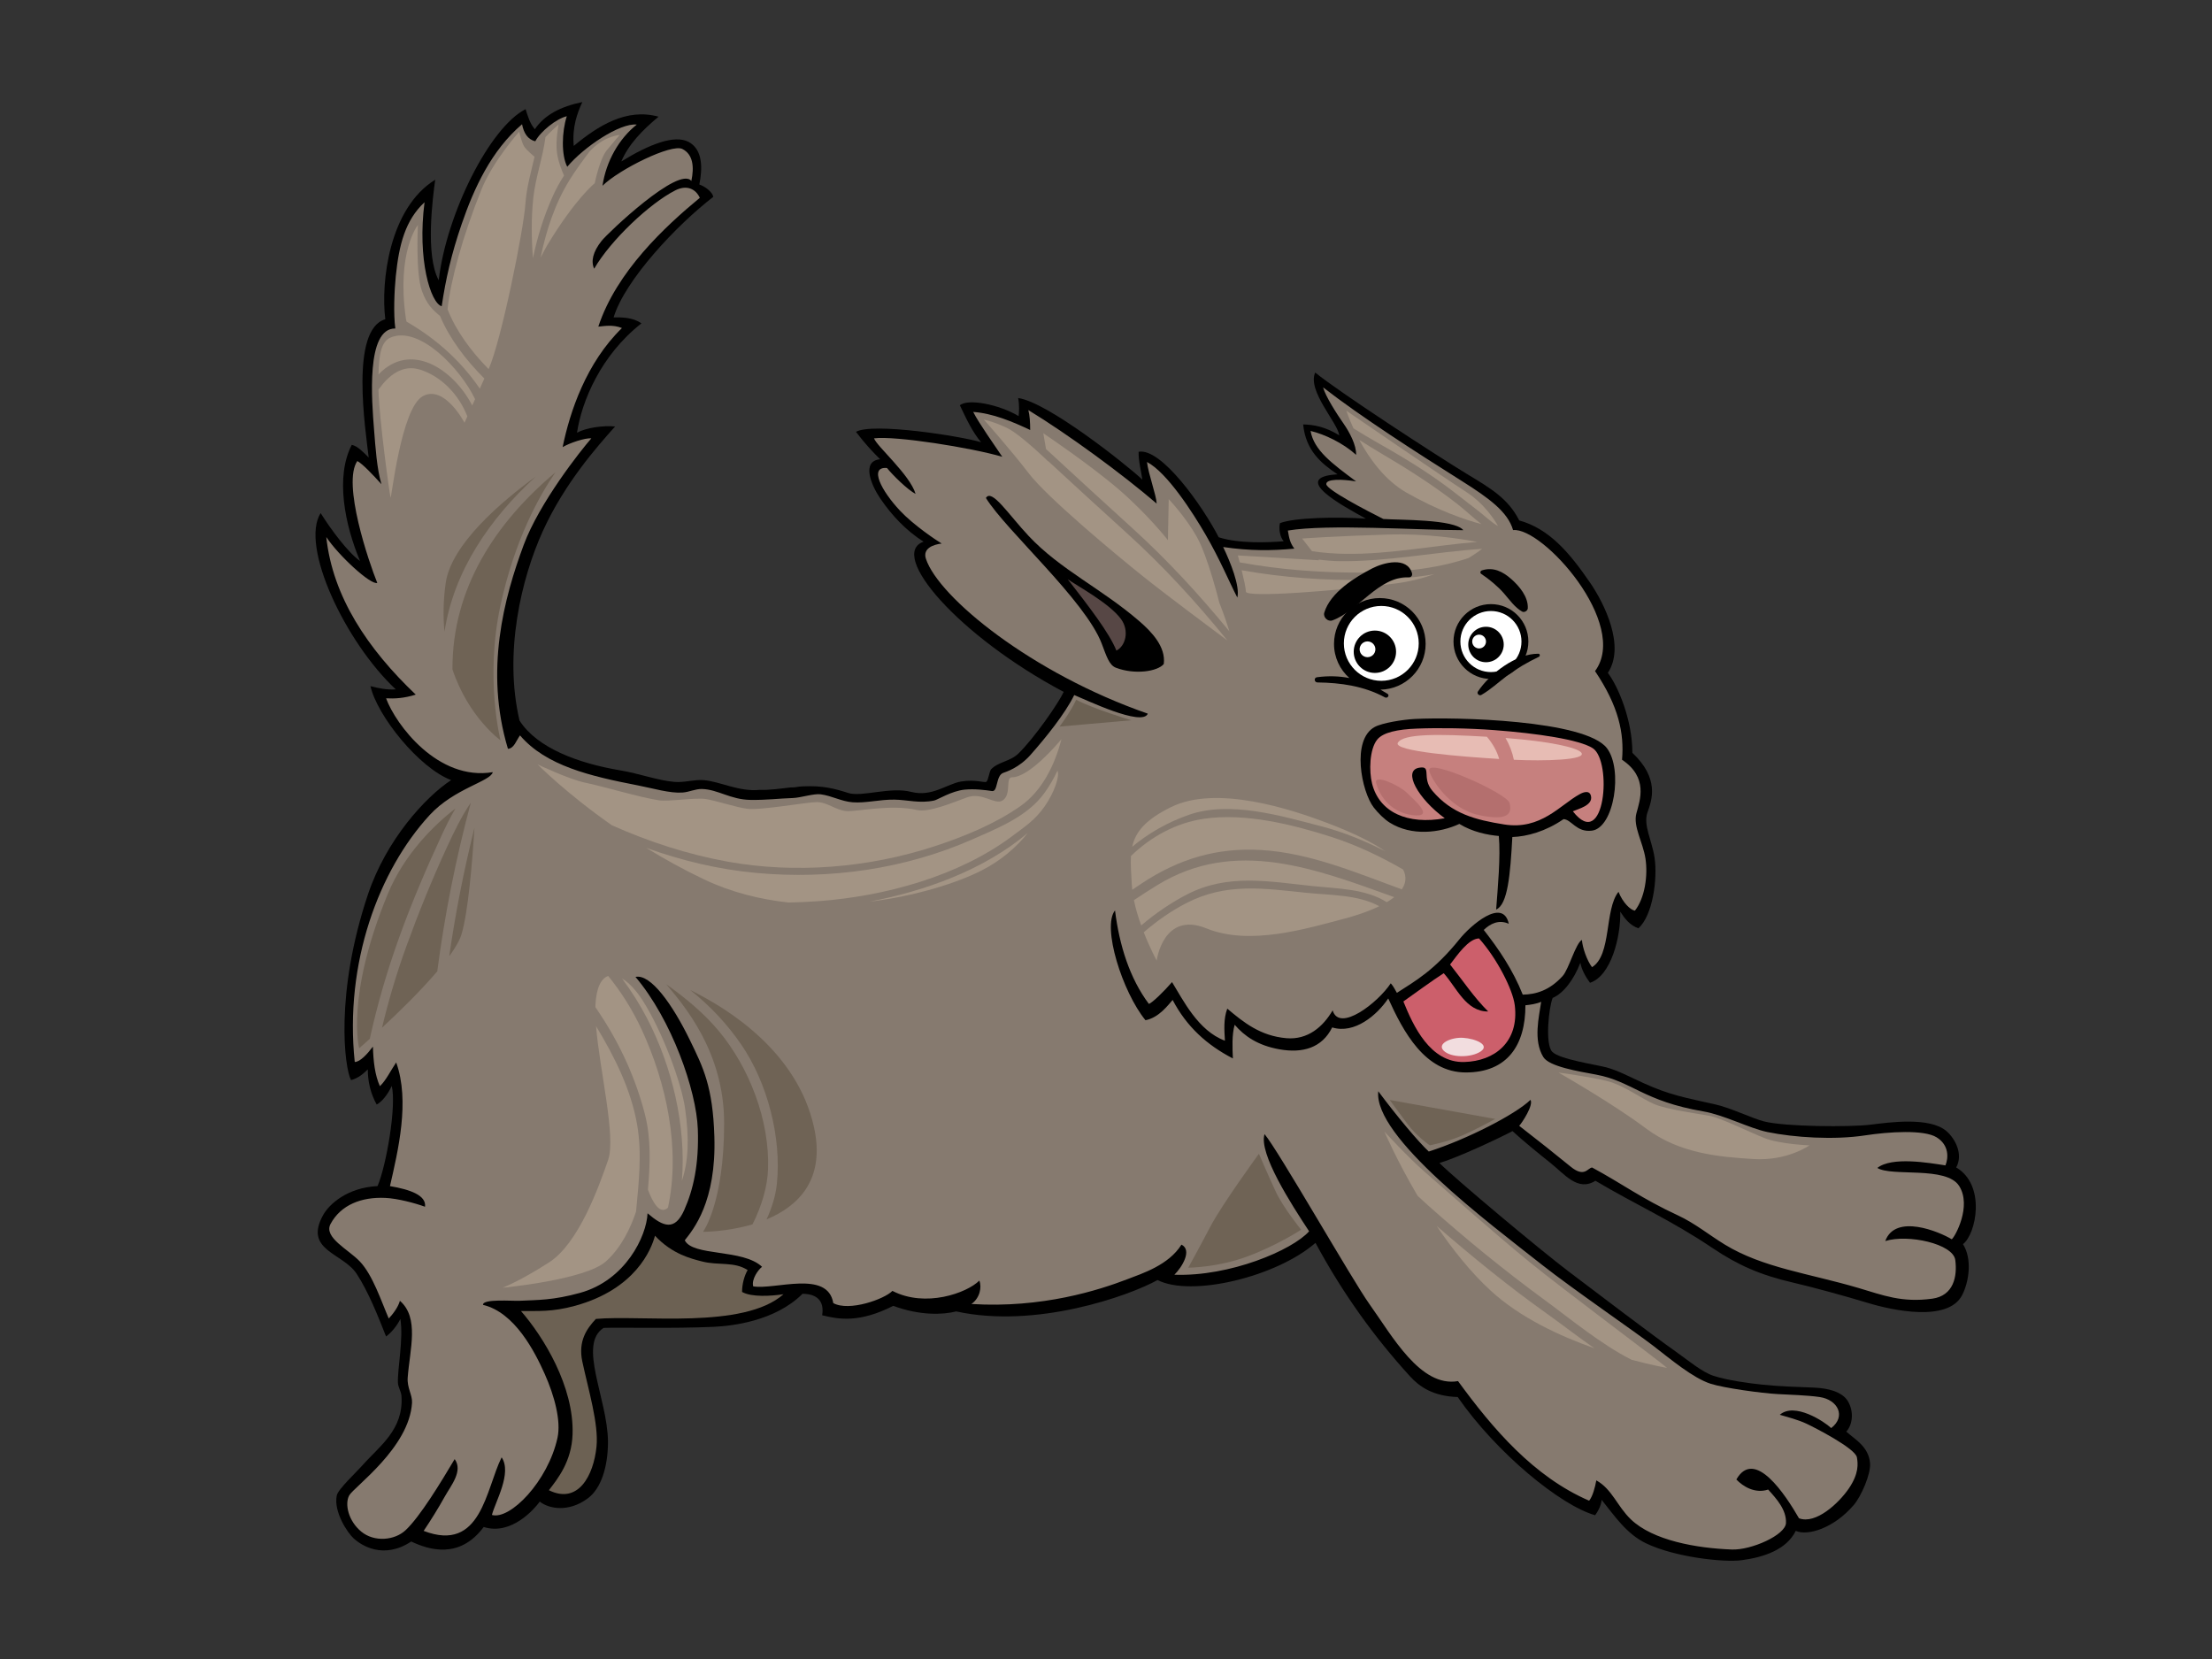 <?xml version="1.0" encoding="utf-8"?>
<!-- Generator: Adobe Illustrator 17.0.0, SVG Export Plug-In . SVG Version: 6.00 Build 0)  -->
<!DOCTYPE svg PUBLIC "-//W3C//DTD SVG 1.1//EN" "http://www.w3.org/Graphics/SVG/1.1/DTD/svg11.dtd">
<svg version="1.1" id="Layer_1" xmlns="http://www.w3.org/2000/svg" xmlns:xlink="http://www.w3.org/1999/xlink" x="0px" y="0px"
	 width="800px" height="600px" viewBox="0 0 800 600" enable-background="new 0 0 800 600" xml:space="preserve">
<rect x="0" y="0" width="800" height="600" fill="#333333" stroke="none"/>
<g>
	<path fill-rule="evenodd" clip-rule="evenodd" d="M115.965,185.568c3.725,5.917,9.861,14.241,14.242,17.31
		c-5.552-13.24-8.983-30.458-2.98-42.003c2.176,0.497,4.188,2.679,6.115,4.585c-1.146-10.057-6.856-46.285,6.008-49.998
		c-1.69-13.597,1.452-40.237,18.046-50.46c-0.837,6.199-3.689,27.321,1.275,36.346c2.75-23.945,18.443-55.295,31.413-61.869
		c0.832,2.561,1.503,5.076,3.345,7.253c3.519-5.196,9.385-8.213,17.178-9.818c-1.756,3.785-3.768,9.148-3.097,15.851
		c8.712-7.207,19.013-13.803,30.667-10.559c-5.865,4.863-10.875,10.022-13.468,16.186c9.951-6.129,19.204-9.814,24.362-7.056
		c5.159,2.76,5.027,9.647,3.851,15.391c2.353,0.791,4.883,2.964,5.034,4.473c-13.242,10.226-31.875,29.989-36.034,43.58
		c2.85,0,6.901-0.094,10.055,2.177c-14.746,11.564-21.584,28.2-23.297,39.549c3.229-1.81,9.383-2.679,13.785-2.267
		c-6.543,7.315-18.202,20.462-26.078,37.692c-7.875,17.231-14.244,44.261-8.491,68.664c6.325,9.952,21.297,15.488,36.487,18.024
		c6.691,1.117,13.642,3.684,19.558,4.169c3.667,0.298,7.174-0.935,10.581-0.642c6.003,0.519,12.691,4.243,20.144,3.533
		c3.782,0.101,7.471-0.46,11.205-0.887c1.093,0.026,2.158-0.107,3.204-0.3c0.425-0.033,0.848-0.068,1.279-0.09
		c7.343-0.355,11.657,0.876,16.478,2.405c4.819,1.538,15.167-2.357,22.702-0.41c7.535,1.948,13.021-2.935,18.053-3.75
		c5.361-0.87,8.494,0.587,9.165,0.083c0.675-0.502,0.975-3.384,1.633-4.429c2.538-2.769,6.968-2.878,9.939-5.772
		c5.772-5.625,14.537-18.267,16.379-22.289c-38.214-20.283-63.567-49.81-50.681-54.325c-6.348-4.026-11.592-9.623-15.71-15.711
		c-3.21-4.749-6.898-13.461,0-14.103c-2.539-2.543-5.231-5.304-8.741-9.917c6.029-3.472,38.017,1.564,45.247,3.757
		c-3.206-3.853-5.249-8.302-7.667-13.365c3.006-2.535,14.207-0.278,21.244,3.908c0.169-1.341,0.337-4.02-0.166-6.532
		c10.692,1.529,38.655,23.691,44.918,29.492c-0.25-2.12-1.509-7.036-1.338-10.05c8.208-1.509,23.128,19.606,28.96,30.918
		c7.222,2.355,18.097,1.921,23.494,1.428c-1.382-1.509-1.844-4.699-1.338-6.541c5.194-2.013,20.611-2.344,31.06-1.621
		c-8.269-4.578-27.709-14.966-10.256-16.029c-5.888-3.967-11.464-8.539-12.427-18.046c3.814,0.085,8.044,0.839,13.065,3.943
		c-0.594-4.618-11.65-16.072-8.708-22.714c8.381,6.872,43.455,29.735,54.64,36.537c8.543,5.194,15.084,8.883,19.148,16.949
		c10.686,2.997,17.941,11.255,25.786,22.749c4.767,6.992,12.769,22.622,6.267,32.392c3.579,4.642,8.87,16.861,8.87,28.903
		c9.849,9.303,7.113,16.966,5.477,21.525c-1.643,4.561,1.636,10.212,2.55,16.414c1.12,7.577-0.602,20.806-5.838,25.54
		c-3.102-1.093-4.924-3.468-6.565-6.02c0.18,9.124-3.308,23.236-10.946,25.72c-1.639-2.188-3.102-4.924-3.483-7.26
		c-2.399,6.261-6.186,11.089-10.018,12.732c-1.382,3.266-2.852,16.819-0.125,19.52c2.721,2.701,15.531,4.563,19.44,5.575
		c4.158,1.08,8.679,3.509,13.544,5.724c9.54,4.34,15.001,5.227,26.178,7.75c5.216,1.174,13.122,4.988,17.339,6.081
		c7.597,1.969,31.227,2.103,38.572,1.196c6.631-0.821,21.426-2.918,27.463,2.328c3.203,2.778,6.142,8.355,3.529,13.146
		c10.826,6.364,7.262,24.016,2.46,27.735c3.406,5.419,2.169,13.63-0.311,18.432c-5.093,9.86-25.221,5.533-34.226,2.788
		c-8.199-2.499-20.073-5.728-26.795-7.282c-12.084-2.786-20.182-6.425-29.273-12.543c-14.877-10.02-27.862-15.717-42.331-24.322
		c-6.405,4.046-11.137-2.399-16.519-6.657c-3.069-2.425-9.853-7.915-13.472-11.304c-4.959,2.629-19.825,9.604-26.427,11.547
		c5.827,5.796,36.084,31.155,46.568,39.104c10.657,8.081,30.872,23.433,39.023,29.177c4.131,2.914,9.315,7.282,13.468,8.657
		c5.137,1.696,13.179,2.743,17.63,3.205c6.657,0.692,12.504,0.81,18.931,1.087c4.71,0.204,10.068,1.391,12.164,5.003
		c2.208,3.801,1.617,8.473-0.64,10.898c2.872,2.683,8.143,5.314,8.605,11.512c0.287,3.84-3.205,11.888-5.886,15.023
		c-7.282,8.519-16.756,11.277-20.992,9.369c-3.317,6.741-11.378,9.525-19.584,10.611c-6.504,0.859-24.162-1.087-34.592-6.123
		c-7.095-3.426-11.402-9.985-16.026-15.705c-0.186,2.153-1.424,4.324-2.351,5.564c-12.545-3.562-35.623-22.46-49.714-42.752
		c-8.902-0.276-13.829-3.753-17.196-7.435c-12.734-13.947-24.311-29.886-34.228-48.318c-14.241,12.394-45.065,19.676-57.118,13.437
		c-10.403,5.772-44.014,17.698-72.821,11.35c-4.8,1.238-13.163,1.551-22.765-2.011c-12.29,6.228-19.654,4.903-25.712,3.406
		c1.181-7.409-5.001-7.724-7.092-7.781c-9.933,9.934-25.521,11.658-32.157,11.961c-14.647,0.675-34.449,0.153-39.809,0.39
		c-9.348,6.007,1.383,25.396,1.594,41.023c0.049,3.544-0.414,15.593-7.41,20.708c-6.899,5.052-13.972,3.707-17.261,1.093
		c-1.761,2.443-10.177,12.375-20.279,9.176c-8.752,11.781-19.864,8.25-26.206,5.255c-10.16,6.699-18.126,1.288-20.755-1.051
		c-2.298-2.055-7.41-9.764-6.171-15.619c0.478-2.263,7.037-8.344,9.294-10.903c6.044-6.846,14.915-12.811,14.106-24.999
		c-0.114-1.72-1.221-3.238-1.284-4.813c-0.205-5.155,2.056-15.882,0.876-23.122c-1.177,2.526-3.489,5.17-5.173,6.35
		c-2.849-7.233-6.431-16.278-10.649-22.681c-5.026-7.621-19.193-8.418-12.123-21.214c2.115-3.825,8.586-9.93,19.698-10.495
		c3.141-7.339,6.903-28.896,5.128-36.226c-1.426,3.12-3.614,5.81-5.45,6.728c-2.203-3.948-3.205-8.346-3.212-12.701
		c-1.337,1.327-3.371,3.194-6.063,3.871c-2.36-4.326-5.889-31.312,6.136-67.19c6.631-19.777,20.781-35.194,30.068-41.304
		c-11.629-4.453-26.705-23.194-29.176-33.981c2.795,0.723,6.026,1.402,9.151,1.161C124.928,232.307,108.429,197.472,115.965,185.568
		z"/>
	<path fill-rule="evenodd" clip-rule="evenodd" fill="#867A6F" d="M166.95,81.094c4.47-13.025,10.726-26.653,21.858-36.167
		c0.599,3.148,2.057,5.544,4.792,6.16c1.845-3.516,7.677-8.213,11.392-9.047c-1.843,5.698-2.01,14.081,0.16,18.276
		c5.877-7.047,19.015-15.932,25.149-15.257c-6.367,5.025-11.076,13.181-12.401,22.121c6.144-6.007,24.937-15.275,28.88-13.301
		c3.944,1.972,4.306,6.598,3.255,11.566c-4.483-5.632-30.179,18.784-32.472,21.685c-3.182,4.02-3.875,7.374-2.679,10.055
		c6.031-10.39,20.121-23.643,29.328-28.325c4.195-2.134,7.414-0.519,8.885,2.681c-12.574,10.39-30.135,26.668-36.706,46.592
		c2.012-0.166,5.195-0.843,8.548,0.504c-12.905,12.565-18.82,30.219-21.454,43.069c2.516-1.507,8.141-3.382,10.39-3.176
		c-3.913,4.471-18.811,23.312-24.468,38.546c-7.049,18.982-14.248,45.422-5.7,73.744c2.213-0.131,3.019-3.019,4.358-4.856
		c9.426,11.016,25.432,14.752,42.733,18.107c5.385,1.043,11.404,2.881,16.029,2.565c2.472-0.173,4.664-1.347,7.054-1.282
		c5.77,0.149,10.331,3.849,17.522,3.941c5.964,0.085,10.243-0.519,15.318-0.675c2.836-0.088,7.596-1.687,10.115-1.345
		c4.07,0.554,7.482,2.578,11.539,2.885c4.799,0.364,9.703-1.034,15.068-0.962c4.831,0.068,9.067,1.448,14.428,0.32
		c1.254-0.263,6.227-3.448,10.968-3.928c3.701-0.37,7.744,0.169,9.937,0.506c2.187,0.337,1.344-5.555,4.035-6.563
		c1.187-0.445,5.724-1.81,9.934-6.565c5.352-6.044,12.456-14.817,15.772-21.597c4.005,1.612,24.627,11.575,26.605,6.732
		c-42.033-14.596-75.64-42.068-80.245-55.996c-1.247-3.772,2.68-5.192,5.699-5.527c-1.827-1.089-10.11-6.6-15.084-11.897
		c-6.725-7.165-11.34-16.002-4.695-15.426c1.812,2.298,7.509,7.996,10.339,9.347c-2.125-6.997-13.981-17.13-15.03-20.07
		c7.598-1.001,35.207,3.38,46.382,6.67c-2.68-4.024-8.505-12.206-10.516-16.226c7.037,0.504,14.243,3.518,20.613,6.539
		c0-2.679-0.166-5.365-0.67-7.209c14.464,8.826,33.878,23.061,46.417,33.821c-0.156-3.15-3.003-10.688-3.507-15.049
		c7.356,3.875,16.646,18.456,21.115,26.145c5.363,9.22,8.548,17.098,11.562,22.888c1.01-4.118-2.511-12.831-5.124-18.274
		c9.649,1.422,17.523,1.354,25.74,0.585c-1.52-2.081-1.842-3.518-2.344-6.541c14.53-2.414,46.758-0.164,63.475-0.131
		c-3.308-4.057-23.063-3.619-28.953-4.057c-6.368-3.181-20.447-10.559-20.616-12.57c-0.169-2.013,5.869-1.845,10.78-1.01
		c-8.769-6.53-15.244-11.258-16.476-18.263c5.087,1.218,11.731,4.357,16.476,8.649c0.118-3.452-2.324-8.116-4.491-11.22
		c-2.567-3.689-6.574-9.93-7.459-13.181c13.831,10.738,34.103,23.742,50.415,34.016c9.584,6.04,16.458,11.065,18.296,17.604
		c10.679-1.181,42.235,34.027,29.648,50.993c8.574,12.771,10.581,22.438,9.766,32.064c9.575,6.427,6.471,14.633,5.194,19.376
		c-1.275,4.747,2.372,10.397,3.286,16.416c0.913,6.024-0.184,14.158-3.829,18.791c-1.658-0.267-4.386-2.918-5.934-6.819
		c-5.13,6.41-2.418,22.868-9.573,27.253c-1.825-2.372-3.468-7.115-3.652-9.856c-2.267,1.192-4.714,10.557-6.975,13.058
		c-4.701,5.187-9.625,6.651-14.427,6.734c-3.549-8.957-8.692-16.504-14.101-23.404c2.309-2.221,5.409-3.864,9.056-2.221
		c-2.145-9.818-14.116,0.951-17.715,5.426c-9.284,11.54-16.031,15.19-22.758,19.553c-0.572-0.9-1.179-2.34-2.217-3.454
		c-4.607,6.997-18.596,17.895-21.021,9.781c-3.459,5.945-8.997,10.736-16.732,10.066c-9.413-0.81-15.485-5.728-21.371-10.684
		c-1.393,3.718-1.082,7.744-0.846,11.601c-9.733-3.623-15.108-14.699-19.133-21.203c-2.946,3.406-7.049,7.395-8.366,7.901
		c-6.968-9.295-10.686-21.222-12.257-33.821c-4.782,5.934,2.657,29.479,11.019,39.707c4.957-0.933,8.366-5.735,9.823-7.33
		c5.047,9.649,12.361,16.276,21.79,21.157c-0.173-3.608-0.399-8.642,0.646-12.18c3.516,4.079,8.322,7.485,16.219,8.881
		c8.316,1.47,15.334-0.462,19.047-7.921c8.053,2.5,16.265-4.469,20.268-10.484c5.479,12.04,13.238,26.769,28.057,26.769
		c15.021,0,21.588-9.866,21.558-24.298c1.673-0.171,3.996-0.48,5.7-1.258c-0.775,5.42-2.942,13.939,0.776,19.983
		c2.131,3.461,12.756,5.174,19.047,6.342c13.071,2.423,17.038,9.603,38.876,13.321c7.378,1.26,16.69,6.134,23.115,7.455
		c9.718,1.996,24.125,2.924,35.273,1.218c8.677-1.323,21.391-2.151,25.956,0.71c4.557,2.854,4.248,7.501,3.163,10.136
		c-6.042-0.931-19.363-3.255-24.629,0.924c5.266,3.258,24.938-0.773,29.582,6.506c4.648,7.282-1.472,18.405-2.67,19.293
		c-4.454-2.719-20.394-9.409-24.042,0.644c8.127-2.591,24.548,0.973,25.321,6.859c0.771,5.886-0.57,12.918-8.331,13.981
		c-11.047,1.509-17.803-1.253-26.612-3.853c-18.009-5.312-34.635-7.295-48.399-15.707c-5.838-3.564-10.786-7.702-16.995-10.578
		c-13.17-6.107-20.127-11.437-31.001-17.297c-1.612,0.103-2.716,3.827-7.788-0.329c-5.067-4.16-12.322-9.904-18.587-14.752
		c0.977-1.025,5.284-7.514,4.072-9.389c-5.422,5.264-22.92,14.246-36.776,18.686c-3.647-3.356-11.702-12.953-18.268-21.797
		c-1.799,16.432,40.051,47.643,59.302,62.828c11.08,8.739,33.321,23.965,40.073,29.172c6.418,4.951,14.436,11.724,20.839,13.785
		c4.844,1.562,18.471,3.422,24.204,3.731c3.969,0.217,10.795,0.421,15.225,1.073c6.598,0.981,9.636,7.017,4.162,11.223
		c-2.515-2.381-13.251-9.452-18.587-4.808c2.449,0.723,6.574,1.779,9.614,3.209c2.953,1.384,17.685,8.927,18.272,12.178
		c0.399,2.223,0.776,5.82-2.885,11.222c-3.663,5.393-12.02,13.141-18.061,10.82c-4.813-8.337-16.011-25.604-22.651-14.029
		c2.375,2.502,6.712,5.222,11.501,3.647c3.098,3.409,6.622,7.317,6.449,12.062c-0.155,4.401-12.556,9.871-19.551,9.621
		c-12.767-0.464-28.563-3.249-36.548-10.903c-4.946-4.743-6.78-10.942-12.5-14.105c-0.425,2.399-1.292,5.768-2.594,7.352
		c-20.061-8.688-34.848-26.02-47.418-43.251c-13.602,2.364-23.829-16.377-32.031-27.836c-6.156-8.594-33.146-55.915-37.95-61.49
		c-2.169,6.968,9.599,25.244,16.125,35.146c-6.09,6.828-28.668,16.438-48.726,15.709c2.712-2.681,6.572-8.887,2.561-10.887
		c-4.646,7.433-14.241,10.445-19.545,12.493c-10.195,3.924-30.795,10.583-56.423,8.975c3.018-2.107,3.838-6.026,2.864-8.46
		c-4.493,4.495-19.518,9.904-31.439,3.72c-2.791,2.94-15.643,7.586-21.384,4.416c-2.022-12.121-21.215-4.703-28.961-6.055
		c-0.692-2.589,1.851-6.059,3.201-7.069c-6.902-6.567-25.088-3.702-27.948-9.595c3.032-3.867,11.446-13.807,10.7-37.543
		c-0.565-18.04-4.003-24.894-8.85-34.85c-6.269-12.883-14.208-24.059-19.678-22.857c13.089,15.442,22.034,41.039,22.541,55.013
		c0.463,12.793-1.627,21.926-4.911,29.297c-3.414,7.676-7.584,6.075-13.268,1.176c-0.338,8.25-7.953,24.239-24.404,28.78
		c-9.766,2.697-15.274,2.552-21.884,2.861c-2.685,0.127-13.416-0.789-13.215,1.485c11.526,2.729,18.764,17.038,22.298,24.953
		c3.538,7.91,5.976,17.034,4.634,23.13c-3.456,15.755-17.152,29.786-23.719,27.891c1.225-4.788,7.364-15.161,3.517-20.839
		c-5.771,11.542-7.334,34.614-28.204,26.607c2.533-3.768,5.208-8.037,7.692-12.502c2.169-3.891,6.64-9.155,3.528-13.464
		c-4.987,8.394-12.521,20.833-17.778,25.735c-3.937,3.671-11.285,4.375-15.993,0.504c-4.713-3.873-6.06-10.029-4.377-13.093
		c1.685-3.069,21.809-17.293,22.725-33.538c0.161-2.817-1.85-5.387-1.568-9.102c0.779-10.265,4.272-21.571-2.818-27.762
		c-0.64,2.429-2.862,5.216-4.041,6.397c-2.693-6.23-5.774-15.691-10.453-20.622c-4.078-4.304-13.204-8.699-10.592-13.556
		c3.705-6.902,11.174-9.84,19.864-9.424c4.356,0.204,10.607,1.844,14.308,3.196c0.521-4.142-5.386-6.228-12.68-7.466
		c2.902-12.719,7.288-30.75,2.249-44.723c-1.853,2.69-3.706,6.565-5.896,8.583c-1.802-4.035-2.356-8.92-2.521-14.307
		c-2.022,2.694-4.644,5.551-6.568,5.551c-3.781-35.836,8.753-69.361,27.077-89.282c8.917-9.691,22.048-12.162,22.844-15.531
		c-19.823,3.293-35.076-17.154-38.596-26.706c3.186,0.167,6.575-0.022,10.731-1.343c-17.329-16.48-30.064-35.398-32.349-56.982
		c4.467,6.736,16.09,17.422,18.438,16.589c-3.045-7.503-12.783-36.079-7.212-44.084c1.942,1.052,5.698,5.034,8.717,8.381
		c-1.676-5.698-2.147-13.198-2.683-19.915c-0.797-10.018-3.017-36.566,7.709-36.399c-0.721-5.187-0.353-13.862,0.168-18.936
		c1.174-11.413,3.403-20.195,10.397-26.73c-2.684,20.693,2.203,36.471,6.199,37.621C161.191,100.973,163.234,91.931,166.95,81.094z"
		/>
	<path fill-rule="evenodd" clip-rule="evenodd" fill="#CC5F6B" d="M534.913,339.392c6.386,7.111,12.224,18.425,12.927,24.178
		c1.623,13.299-7.325,20.224-18.272,20.519c-12.359,0.335-18.489-13.176-22.015-21.895c3.575-2.526,10.578-7.66,14.589-10.215
		c4.609,5.097,8.024,13.941,16.083,13.838c-5.135-5.084-8.966-10.92-13.785-16.993C527.073,345.412,531.086,339.482,534.913,339.392
		z"/>
	<path fill-rule="evenodd" clip-rule="evenodd" fill="#6C6153" d="M208.038,472.245c21.785-6.011,27.51-20.32,28.852-25.33
		c6.229,6.697,13.155,8.309,16.99,9.303c6.001,1.551,11.595-0.059,16.514,3.119c-1.179,2.018-2.018,5.047-2.018,7.91
		c3.393,1.948,10.435,1.516,14.995,0.826c-14.492,12.806-51.36,7.42-67.858,8.935c-3.346,3.544-6.479,8.081-4.907,15.426
		c2.212,10.326,5.951,22.548,5.128,30.78c-1.049,10.418-6.621,20.99-17.227,15.744c3.24-4.184,8.249-10.438,8.571-20.237
		c0.567-17.304-10.593-35.324-18.667-44.574C194.365,474.083,199.554,474.585,208.038,472.245z"/>
	<path fill-rule="evenodd" clip-rule="evenodd" d="M356.57,180.102c7.268,11.755,35.91,37.028,41.884,52.675
		c1.722,4.511,2.655,7.766,5.137,8.717c6.876,2.624,15.084,1.341,17.303-1.341c0.813-6.245-4.445-11.685-8.756-15.42
		c-13.744-11.897-28.625-18.668-40.055-30.839C364.677,186.019,358.682,176.576,356.57,180.102z"/>
	<path fill-rule="evenodd" clip-rule="evenodd" fill="#574745" d="M405.434,223.897c3.069,4.195,1.676,9.722-1.676,11.4
		c-2.513-6.372-10.055-16.09-17.597-25.81C389.273,211.722,401.195,218.096,405.434,223.897z"/>
	<path fill-rule="evenodd" clip-rule="evenodd" d="M541.104,328.947c4.21-1.809,5.122-12.723,5.853-26.228
		c5.288-0.177,12.04-2.002,18.515-6.467c2.848,0.085,4.673,4.885,10.261,4.164c8.072-1.036,11.277-22.151,5.444-29.814
		c-7.77-10.204-54.706-11.343-69.56-10.578c-4.258,0.226-11.713,1.422-14.425,2.887c-8.513,4.605-4.819,23.413-0.324,29.172
		c1.614,2.061,3.803,4.223,5.772,5.45c7.886,4.916,18.046,3.731,25.159,0.445c4.743,2.92,10.219,4.016,14.27,4.362
		C542.758,309.839,541.667,321.331,541.104,328.947z"/>
	<path fill-rule="evenodd" clip-rule="evenodd" fill="#C6807E" d="M496.234,283.426c-1.15-4.513-0.942-12.432,1.834-15.915
		c2.109-2.642,7.384-3.742,14.412-4.009c8.044-0.311,18.486-0.16,27.908,0.548c15.663,1.183,30.896,3.455,35.663,6.552
		c7.117,4.64,4.471,37.779-7.205,22.815c2.007-0.909,7.282-2.114,6.561-5.5c-0.594-2.804-3.95-0.76-4.164-0.642
		c-6.982,3.829-13.972,13.023-27.249,10.898c-10.355-1.65-18.931-3.842-25.97-12.18c-4.057-4.802,0.031-9.19-4.802-8.333
		c-6.029,1.063-0.381,11.201,9.295,18.27C509.071,298.397,498.867,293.803,496.234,283.426z"/>
	<path fill-rule="evenodd" clip-rule="evenodd" fill="#E7BCB4" d="M544.493,266.901c16.237,1.246,25.744,3.441,27.343,5.22
		c2.539,2.824-13.54,3.176-24.325,2.664C546.96,272.044,545.925,269.365,544.493,266.901z"/>
	<path fill-rule="evenodd" clip-rule="evenodd" fill="#E7BCB4" d="M505.546,268.633c1.948-3.341,14.561-3.211,32.206-2.177
		c2.031,2.383,3.628,5.117,4.447,8.035C528.992,273.683,503.737,271.733,505.546,268.633z"/>
	<path fill-rule="evenodd" clip-rule="evenodd" fill="#B46F6E" d="M516.887,278.517c0.155,2.322,6.975,13.958,18.024,16.283
		c11.047,2.324,11.921-0.874,11.047-4.364C545.089,286.949,516.598,274.158,516.887,278.517z"/>
	<path fill-rule="evenodd" clip-rule="evenodd" fill="#B46F6E" d="M508.747,286.658c-2.475-2.471-11.921-6.981-11.049-3.487
		c0.872,3.487,4.362,10.467,13.082,11.63C519.505,295.966,511.071,288.986,508.747,286.658z"/>
	<path fill-rule="evenodd" clip-rule="evenodd" fill="#F2DDDF" d="M529.095,375.338c-4.068-0.256-9.591,2.033-6.973,4.651
		c2.613,2.616,9.88,2.611,13.371,0.291C538.983,377.953,533.748,375.627,529.095,375.338z"/>
	<path fill-rule="evenodd" clip-rule="evenodd" fill="#A39484" d="M534.425,184.6c-3.853-2.922-7.608-5.976-11.499-8.852
		c-7.908-5.84-16.443-10.955-24.997-15.794c-2.845-1.608-5.641-3.299-8.418-5.019c-1.728-3.755-2.578-6.386-2.578-6.386
		s35.183,24.129,43.326,29.361c6.64,4.269,10.377,10.276,11.527,12.35C539.104,188.753,536.896,186.471,534.425,184.6z"/>
	<path fill-rule="evenodd" clip-rule="evenodd" fill="#A39484" d="M498.738,163.506c9.825,5.772,19.321,11.761,28.318,18.765
		c2.821,2.197,5.68,4.946,8.738,7.297c-6.007-1.619-15.731-4.92-27.05-11.367c-7.991-4.543-13.595-12.528-17.133-19.076
		C493.986,160.589,496.324,162.087,498.738,163.506z"/>
	<path fill-rule="evenodd" clip-rule="evenodd" fill="#A39484" d="M486.689,200.306c-4.171-0.057-8.208-0.366-12.182-0.96
		l-3.562-4.576c0,0,11.63-0.865,31.113-1.448c13.849-0.416,26.197,1.518,32.193,2.673
		C518.379,197.277,502.639,200.514,486.689,200.306z"/>
	<path fill-rule="evenodd" clip-rule="evenodd" fill="#A39484" d="M492.221,207.088c-14.727,0.037-29.398-1.043-43.871-3.702
		c-0.386-1.481-0.664-2.508-0.664-2.508l29.367,1.746l-0.208-0.263c2.475,0.337,4.988,0.55,7.575,0.587
		c17.332,0.23,34.384-3.312,51.628-4.458c-1.163,0.885-2.826,2.059-4.929,3.336C518.622,205.973,505.489,207.055,492.221,207.088z"
		/>
	<path fill-rule="evenodd" clip-rule="evenodd" fill="#A39484" d="M494.576,209.741c8.234-0.134,16.316-0.686,24.233-2.098
		c-4.206,1.489-9.025,2.747-14.425,3.415c-21.227,2.614-53.788,5.229-53.788,2.907c0-1.205-0.782-4.664-1.531-7.728
		C464.074,208.909,479.338,209.984,494.576,209.741z"/>
	<path fill-rule="evenodd" clip-rule="evenodd" fill="#A39484" d="M409.409,190.906c-10.418-9.45-20.771-18.966-31.102-28.513
		l-0.979-5.704c0,0,16.861,11.336,27.332,20.351c10.462,9.012,17.733,18.313,17.733,18.313l0.291-14.826
		c0,0,6.105,6.396,10.175,13.66c4.066,7.273,8.143,23.845,8.143,23.845c1.634,4.096,2.81,7.643,3.61,10.291
		C433.74,215.078,422.277,202.582,409.409,190.906z"/>
	<path fill-rule="evenodd" clip-rule="evenodd" fill="#A39484" d="M379.069,166.86l-0.017-0.125
		c9.453,8.723,18.929,17.426,28.463,26.057c13.356,12.099,25.181,25.058,36.397,38.853c-5.726-4.256-22.204-16.548-30.528-23.207
		c-10.178-8.142-34.601-28.489-41.288-37.214c-6.688-8.723-16.28-19.481-16.28-19.481s4.068,0.876,8.72,3.201
		C369.19,157.265,379.069,166.86,379.069,166.86z"/>
	<path fill-rule="evenodd" clip-rule="evenodd" fill="#A39484" d="M366.384,302.165c-19.678,14.874-46.649,21.947-69.898,23.715
		c-3.755,0.287-7.509,0.454-11.26,0.532c-10.356-1.124-20.783-3.698-30.587-8.366c-7.577-3.606-14.558-7.503-20.926-11.413
		c12.805,4.62,26.079,7.818,39.831,9.078c26.576,2.438,53.841-1.395,78.288-12.21c9.232-4.088,19.74-8.208,25.895-16.692
		c1.825-2.517,3.384-5.244,4.732-8.09c0.839,1.958-1.06,7.757-4.605,12.859C374.314,296.673,370.574,298.995,366.384,302.165z"/>
	<path fill-rule="evenodd" clip-rule="evenodd" fill="#A39484" d="M371.709,301.254c-4.195,5.24-9.796,10.149-17.345,13.888
		c-8.433,4.173-23.124,8.973-40.152,10.99C334.581,322.292,355.817,314.627,371.709,301.254z"/>
	<path fill-rule="evenodd" clip-rule="evenodd" fill="#A39484" d="M369.065,291.534c-9.258,6.486-20.609,11.126-31.305,14.609
		c-23.66,7.709-50.114,9.915-74.665,5.472c-14.582-2.646-28.504-7.22-41.833-13.159c-16.894-11.866-26.804-21.983-26.804-21.983
		s11.457,5.448,17.268,6.614c5.816,1.159,19.501,5.257,26.513,6.35c3.495,0.546,13.2-1.043,16.982-0.462
		c3.779,0.583,10.991,3.023,15.012,3.531c4.997,0.629,21.416-2.41,25.196-2.41c3.781,0,6.889,2.948,10.671,3.242
		c3.779,0.289,16.062-2.585,25.482-0.392c4.247,0.988,12.602-2.521,18.129-4.552c5.521-2.039,9.984,2.799,12.791,1.163
		c3.485-2.037,0.986-8.434,3.485-8.434c6.269,0,16.631-12.259,17.895-13.792C381.442,276.807,376.826,286.092,369.065,291.534z"/>
	<path fill-rule="evenodd" clip-rule="evenodd" fill="#A39484" d="M206.012,65.056c2.227-3.59,4.755-6.988,7.3-10.372
		c0.21-0.21,0.413-0.423,0.625-0.633c4.944-4.942,10.178-5.236,10.178-5.236s-2.038,2.326-4.654,5.525
		c-2.619,3.198-4.361,11.921-4.361,11.921s-6.977,5.522-17.155,22.386c-0.582,0.966-1.422,2.552-2.437,4.559
		C197.541,83.313,200.722,73.58,206.012,65.056z"/>
	<path fill-rule="evenodd" clip-rule="evenodd" fill="#A39484" d="M203.988,63.473c-1.484,2.35-2.848,4.78-4.001,7.338
		c-3.274,7.249-5.631,14.828-7.243,22.579c-0.55-7.299-0.645-14.653,0.147-21.921c0.802-7.402,3.465-14.541,4.382-21.888
		c1.856-2.035,4.745-4.546,4.745-4.546s-1.165,5.818-0.584,10.18C201.877,58.526,203.315,61.985,203.988,63.473z"/>
	<path fill-rule="evenodd" clip-rule="evenodd" fill="#A39484" d="M176.713,133.499c-6.397-6.526-11.775-13.805-14.848-21.626
		c1.068-10.276,5.457-26.449,12.241-43.289c4.199-10.418,13.663-20.929,13.663-20.929s0.876,3.777,1.744,5.233
		c0.874,1.45,3.781,3.777,3.781,3.777s0.035-0.092,0.094-0.23c-1.293,5.711-2.971,11.396-3.366,17.247
		C189.366,83.328,181.201,123.576,176.713,133.499z"/>
	<path fill-rule="evenodd" clip-rule="evenodd" fill="#A39484" d="M147.021,116.325c-0.107-0.469-0.199-0.9-0.243-1.222
		c-3.433-24.138,4.358-33.722,4.358-33.722s-0.87,17.441,1.456,23.838c1.792,4.929,3.932,6.92,6.543,9.036
		c3.479,8.252,9.252,15.858,16.04,22.649c-0.579,1.275-1.122,2.486-1.649,3.654C166.526,130.297,157.42,122.306,147.021,116.325z"/>
	<path fill-rule="evenodd" clip-rule="evenodd" fill="#A39484" d="M141.252,122.082c10.431-4.44,25.331,11.336,30.57,22.272
		c-0.363,0.802-0.708,1.571-1.025,2.287c-6.916-13.227-22.283-23.341-33.906-11.227C137.09,128.441,137.753,123.574,141.252,122.082
		z"/>
	<path fill-rule="evenodd" clip-rule="evenodd" fill="#A39484" d="M151.974,133.701c7.769,2.451,14.068,9.185,17.051,16.898
		c-0.653,1.461-1.025,2.3-1.025,2.3s-7.268-13.954-15.121-9.595c-7.848,4.366-11.334,37.507-11.627,36.631
		c-0.291-0.865-4.07-27.904-4.362-38.664c0-0.129,0-0.237-0.004-0.364C140.578,135.688,145.6,131.688,151.974,133.701z"/>
	<path fill-rule="evenodd" clip-rule="evenodd" fill="#A39484" d="M477.872,298.844c-14.581-3.772-33.054-9.343-47.928-4.142
		c-7.553,2.64-14.537,6.583-20.471,11.549c1.137-5.255,4.613-9.72,14.092-14.375c16.572-8.138,43.632,0.944,55.821,5.52
		c10.081,3.79,17.014,7.277,21.575,10.464C493.592,304.095,485.936,300.936,477.872,298.844z"/>
	<path fill-rule="evenodd" clip-rule="evenodd" fill="#A39484" d="M456.163,307.42c-15.969-0.959-29.77,3.192-43.08,11.967
		c-1.185,0.786-2.388,1.595-3.595,2.418c-0.074-0.677-0.145-1.358-0.169-2.022c-0.184-3.792-0.475-7.132-0.298-10.188
		c7.198-6.999,16.309-11.989,26.401-13.475c14.789-2.182,31.805,1.989,45.924,6.511c9.225,2.955,17.816,7.056,26.107,11.836
		c1.382,2.684,0.966,5.065-0.488,7.183C490.486,315.62,473.769,308.478,456.163,307.42z"/>
	<path fill-rule="evenodd" clip-rule="evenodd" fill="#A39484" d="M475.02,320.489c-15.862-1.639-30.892-4.684-45.748,3.008
		c-5.871,3.043-11.413,6.837-16.541,11.201c-1.043-2.885-2-6.018-2.635-9.135c2.885-1.95,5.744-3.777,8.497-5.461
		c28.167-17.26,57.407-5.798,85.659,4.366c-0.813,0.646-1.746,1.24-2.71,1.818C493.91,321.433,483.765,321.394,475.02,320.489z"/>
	<path fill-rule="evenodd" clip-rule="evenodd" fill="#A39484" d="M428.956,326.669c14.51-7.512,28.031-5.374,43.578-3.766
		c8.359,0.867,18.603,0.613,26.29,4.843c-4.302,2.085-9.19,3.608-12.749,4.541c-13.378,3.489-34.018,9.886-49.718,3.487
		c-15.698-6.399-18.026,11.632-18.026,11.632s-2.366-4.337-4.677-10.23C418.41,333.046,423.537,329.475,428.956,326.669z"/>
	<path fill-rule="evenodd" clip-rule="evenodd" fill="#A39484" d="M558.598,470.129c-14.585-10.692-28.612-22.147-42.117-34.176
		c-1.271-1.13-2.502-2.307-3.766-3.45c-7.588-12.865-12.024-23.236-12.024-23.236s8.776,9.538,14.497,14.493
		c5.72,4.964,25.941,22.892,38.149,32.809c12.204,9.919,46.537,35.479,49.593,38.149c0,0-5.183-0.878-12.874-2.944
		C578.787,486.024,568.41,477.319,558.598,470.129z"/>
	<path fill-rule="evenodd" clip-rule="evenodd" fill="#A39484" d="M559.417,475.082c5.652,4.022,11.323,8.467,17.229,12.543
		c-12.44-4.381-26.846-11.056-37.422-20.756c-7.398-6.776-14.035-15.196-19.634-23.479
		C532.418,454.493,545.586,465.244,559.417,475.082z"/>
	<path fill-rule="evenodd" clip-rule="evenodd" fill="#A39484" d="M654.428,414.23c0,0-10.679-0.386-16.403-2.673
		c-5.722-2.289-15.641-7.253-19.834-8.011c-4.197-0.765-15.264-2.289-19.84-4.195c-4.574-1.908-11.06-6.868-17.163-8.392
		c-6.107-1.527-17.549-3.056-17.549-3.056s19.455,11.06,31.665,20.219c12.206,9.155,26.703,10.302,38.905,11.065
		C646.415,419.947,654.428,414.23,654.428,414.23z"/>
	<path fill-rule="evenodd" clip-rule="evenodd" fill="#A39484" d="M234.115,368.479c-2.68-5.163-5.743-10.04-9.148-14.587
		c2.474,1.461,5.114,4.237,7.542,8.075c7.247,11.444,13.945,29.722,15.261,38.909c1.612,11.304,1.13,19.369-1.165,26.23
		C248.252,407.029,242.941,385.489,234.115,368.479z"/>
	<path fill-rule="evenodd" clip-rule="evenodd" fill="#A39484" d="M219.966,352.972c4.824,5.91,8.92,12.484,12.181,19.551
		c8.882,19.268,14.013,42.971,9.434,64.248c-3.026,2.815-5.693-2.333-7.246-6.521c0.801-9.179,1.197-18.349-1.138-27.426
		c-3.314-12.841-8.864-24.988-16.175-36.053c-0.552-0.83-1.12-1.684-1.689-2.53c0.008-0.241,0-0.51,0.012-0.749
		C215.663,357.105,217.462,353.833,219.966,352.972z"/>
	<path fill-rule="evenodd" clip-rule="evenodd" fill="#A39484" d="M219.922,419.572c2.933-8.469-3.017-32.186-4.353-48.449
		c6.623,10.92,12.635,22.865,14.846,35.569c1.839,10.576,0.589,20.964-0.375,31.488c-2.011,6.033-5.352,13.017-10.883,18.011
		c-7.434,6.712-37.385,9.536-37.385,9.536s6.103-2.287,16.787-9.155C209.241,449.709,216.484,429.489,219.922,419.572z"/>
	<path fill-rule="evenodd" clip-rule="evenodd" fill="#6C6153" d="M409.142,260.487c0,0-13.503-4.022-19.928-7.42
		c-1.902,4.274-6.018,9.709-6.018,9.709L409.142,260.487z"/>
	<path fill-rule="evenodd" clip-rule="evenodd" fill="#6F6355" d="M160.762,228.48c-0.53-5.301-0.483-11.15,0.422-17.584
		c1.961-13.97,19.966-29.341,32.605-38.559C177.23,187.467,164.108,206.436,160.762,228.48z"/>
	<path fill-rule="evenodd" clip-rule="evenodd" fill="#6F6355" d="M200.884,170.821c-5.721,8.298-14.692,24.189-19.867,48.086
		c-5.716,26.419,0,48.831,0,48.831s-11.582-8.261-17.377-25.645C163.495,212.837,179.166,189.064,200.884,170.821z"/>
	<path fill-rule="evenodd" clip-rule="evenodd" fill="#6F6355" d="M159.742,302.086c-5.509,11.895-10.727,24.092-15.186,36.417
		c-4.426,12.23-8.071,24.646-10.816,37.218c-2.356,2.125-3.842,3.402-3.842,3.402s-4.96-18.695,10.302-55.696
		c6.124-14.852,17.147-25.315,24.527-31.063C162.877,295.549,161.236,298.853,159.742,302.086z"/>
	<path fill-rule="evenodd" clip-rule="evenodd" fill="#6F6355" d="M171.594,299.387c-0.771,12.289-2.269,30.548-4.692,38.537
		c-0.671,2.225-2.277,4.953-4.44,7.93C164.709,330.244,167.762,314.735,171.594,299.387z"/>
	<path fill-rule="evenodd" clip-rule="evenodd" fill="#6F6355" d="M146.876,342.503c4.461-12.313,9.425-24.563,14.928-36.454
		c2.428-5.242,5.099-10.815,8.485-15.774c-5.397,20.09-9.46,40.471-12.146,61.024c-6.101,7.17-14.049,14.896-19.971,20.381
		C140.504,361.819,143.417,352.078,146.876,342.503z"/>
	<path fill-rule="evenodd" clip-rule="evenodd" fill="#6F6355" d="M259.792,372.672c11.215,13.352,18.617,32.559,17.98,50.204
		c-0.228,6.35-2.297,13.325-5.614,19.921c-9.315,2.756-17.892,2.701-17.892,2.701s7.628-10.298,7.628-39.295
		c0-25.9-14.587-42.633-20.964-50.268C247.76,360.823,254.377,366.229,259.792,372.672z"/>
	<path fill-rule="evenodd" clip-rule="evenodd" fill="#6F6355" d="M280.971,428.103c1.705-16.751-3.386-36.471-12.913-50.358
		c-5.115-7.444-11.323-14.051-18.407-19.669c14.283,6.994,38.579,22.517,44.671,49.275c4.434,19.466-5.837,28.986-17.082,33.656
		C279.185,436.751,280.536,432.39,280.971,428.103z"/>
	<path fill-rule="evenodd" clip-rule="evenodd" fill="#6F6355" d="M540.758,404.685c0,0-6.87,3.814-12.211,6.101
		c-5.336,2.289-11.441,3.43-11.441,3.43s-4.579-3.049-8.011-7.628c-3.433-4.576-6.486-8.773-6.486-8.773L540.758,404.685z"/>
	<path fill-rule="evenodd" clip-rule="evenodd" fill="#6F6355" d="M470.567,444.736c0,0-6.486-8.009-9.157-13.733
		c-2.671-5.72-6.105-13.731-6.105-13.731s-13.347,18.314-17.549,26.322c-4.193,8.009-8.009,14.874-8.009,14.874
		s10.684,0,21.744-4.193C462.549,450.079,470.567,444.736,470.567,444.736z"/>
	<circle fill-rule="evenodd" clip-rule="evenodd" cx="539.216" cy="232.024" r="13.538"/>
	<path fill-rule="evenodd" clip-rule="evenodd" d="M476.323,244.929c4.09-0.545,7.972-0.432,11.704,0.296
		c-3.406-3.034-5.562-7.439-5.562-12.357c0-9.15,7.42-16.568,16.567-16.568c9.148,0,16.568,7.418,16.568,16.568
		c0,9.067-7.29,16.423-16.327,16.554c0.85,0.471,1.696,0.968,2.537,1.503c0.883,0.563-0.05,1.768-0.924,1.293
		c-7.501-4.077-15.95-5.304-24.392-5.402C475.294,246.8,475.088,245.093,476.323,244.929z"/>
	<path fill-rule="evenodd" clip-rule="evenodd" fill="#FFFFFF" d="M528.168,232.024c0,6.101,4.946,11.043,11.047,11.043
		c6.096,0,11.045-4.942,11.045-11.043c0-6.103-4.948-11.045-11.045-11.045C533.115,220.979,528.168,225.921,528.168,232.024z"/>
	<path fill-rule="evenodd" clip-rule="evenodd" fill="#FFFFFF" d="M486.028,232.688c0,7.477,6.061,13.54,13.54,13.54
		c7.477,0,13.538-6.064,13.538-13.54c0-7.474-6.062-13.538-13.538-13.538C492.089,219.15,486.028,225.214,486.028,232.688z"/>
	<path fill-rule="evenodd" clip-rule="evenodd" d="M531.016,233.091c0,3.542,2.874,6.412,6.416,6.412
		c3.542,0,6.412-2.87,6.412-6.412c0-3.544-2.87-6.412-6.412-6.412C533.89,226.679,531.016,229.546,531.016,233.091z"/>
	<path fill-rule="evenodd" clip-rule="evenodd" d="M489.592,235.717c0,4.226,3.428,7.656,7.658,7.656s7.658-3.43,7.658-7.656
		c0-4.232-3.428-7.663-7.658-7.663S489.592,231.485,489.592,235.717z"/>
	<circle fill-rule="evenodd" clip-rule="evenodd" fill="#FFFFFF" cx="494.579" cy="234.826" r="2.851"/>
	<circle fill-rule="evenodd" clip-rule="evenodd" fill="#FFFFFF" cx="534.937" cy="232.024" r="2.495"/>
	<path fill-rule="evenodd" clip-rule="evenodd" d="M534.512,250.096c4.309-6.442,13.722-13.722,21.862-13.667
		c0.616,0.004,0.67,0.88,0.18,1.115c-4.164,1.996-7.937,4.182-11.641,6.962c-3.075,2.309-5.82,4.907-9.17,6.83
		C534.988,251.772,534,250.861,534.512,250.096z"/>
	<path fill-rule="evenodd" clip-rule="evenodd" d="M535.967,206.28c4.116-1.314,7.54,0.436,10.611,3.146
		c2.931,2.589,6.162,6.407,5.97,10.565c-0.042,0.892-1.24,1.65-2.05,1.192c-2.646-1.483-4.57-4.291-6.541-6.548
		c-2.265-2.596-5.371-5.159-8.243-7.078C535.154,207.185,535.411,206.46,535.967,206.28z"/>
	<path fill-rule="evenodd" clip-rule="evenodd" d="M478.946,221.56c2.204-7.304,11.028-12.721,17.365-16.002
		c4.074-2.11,12.567-4.348,14.353,1.722c0.241,0.817-0.272,1.551-1.15,1.511c-10.782-0.478-18.311,12.228-27.65,15.586
		C480.221,224.968,478.448,223.203,478.946,221.56z"/>
</g>
</svg>
